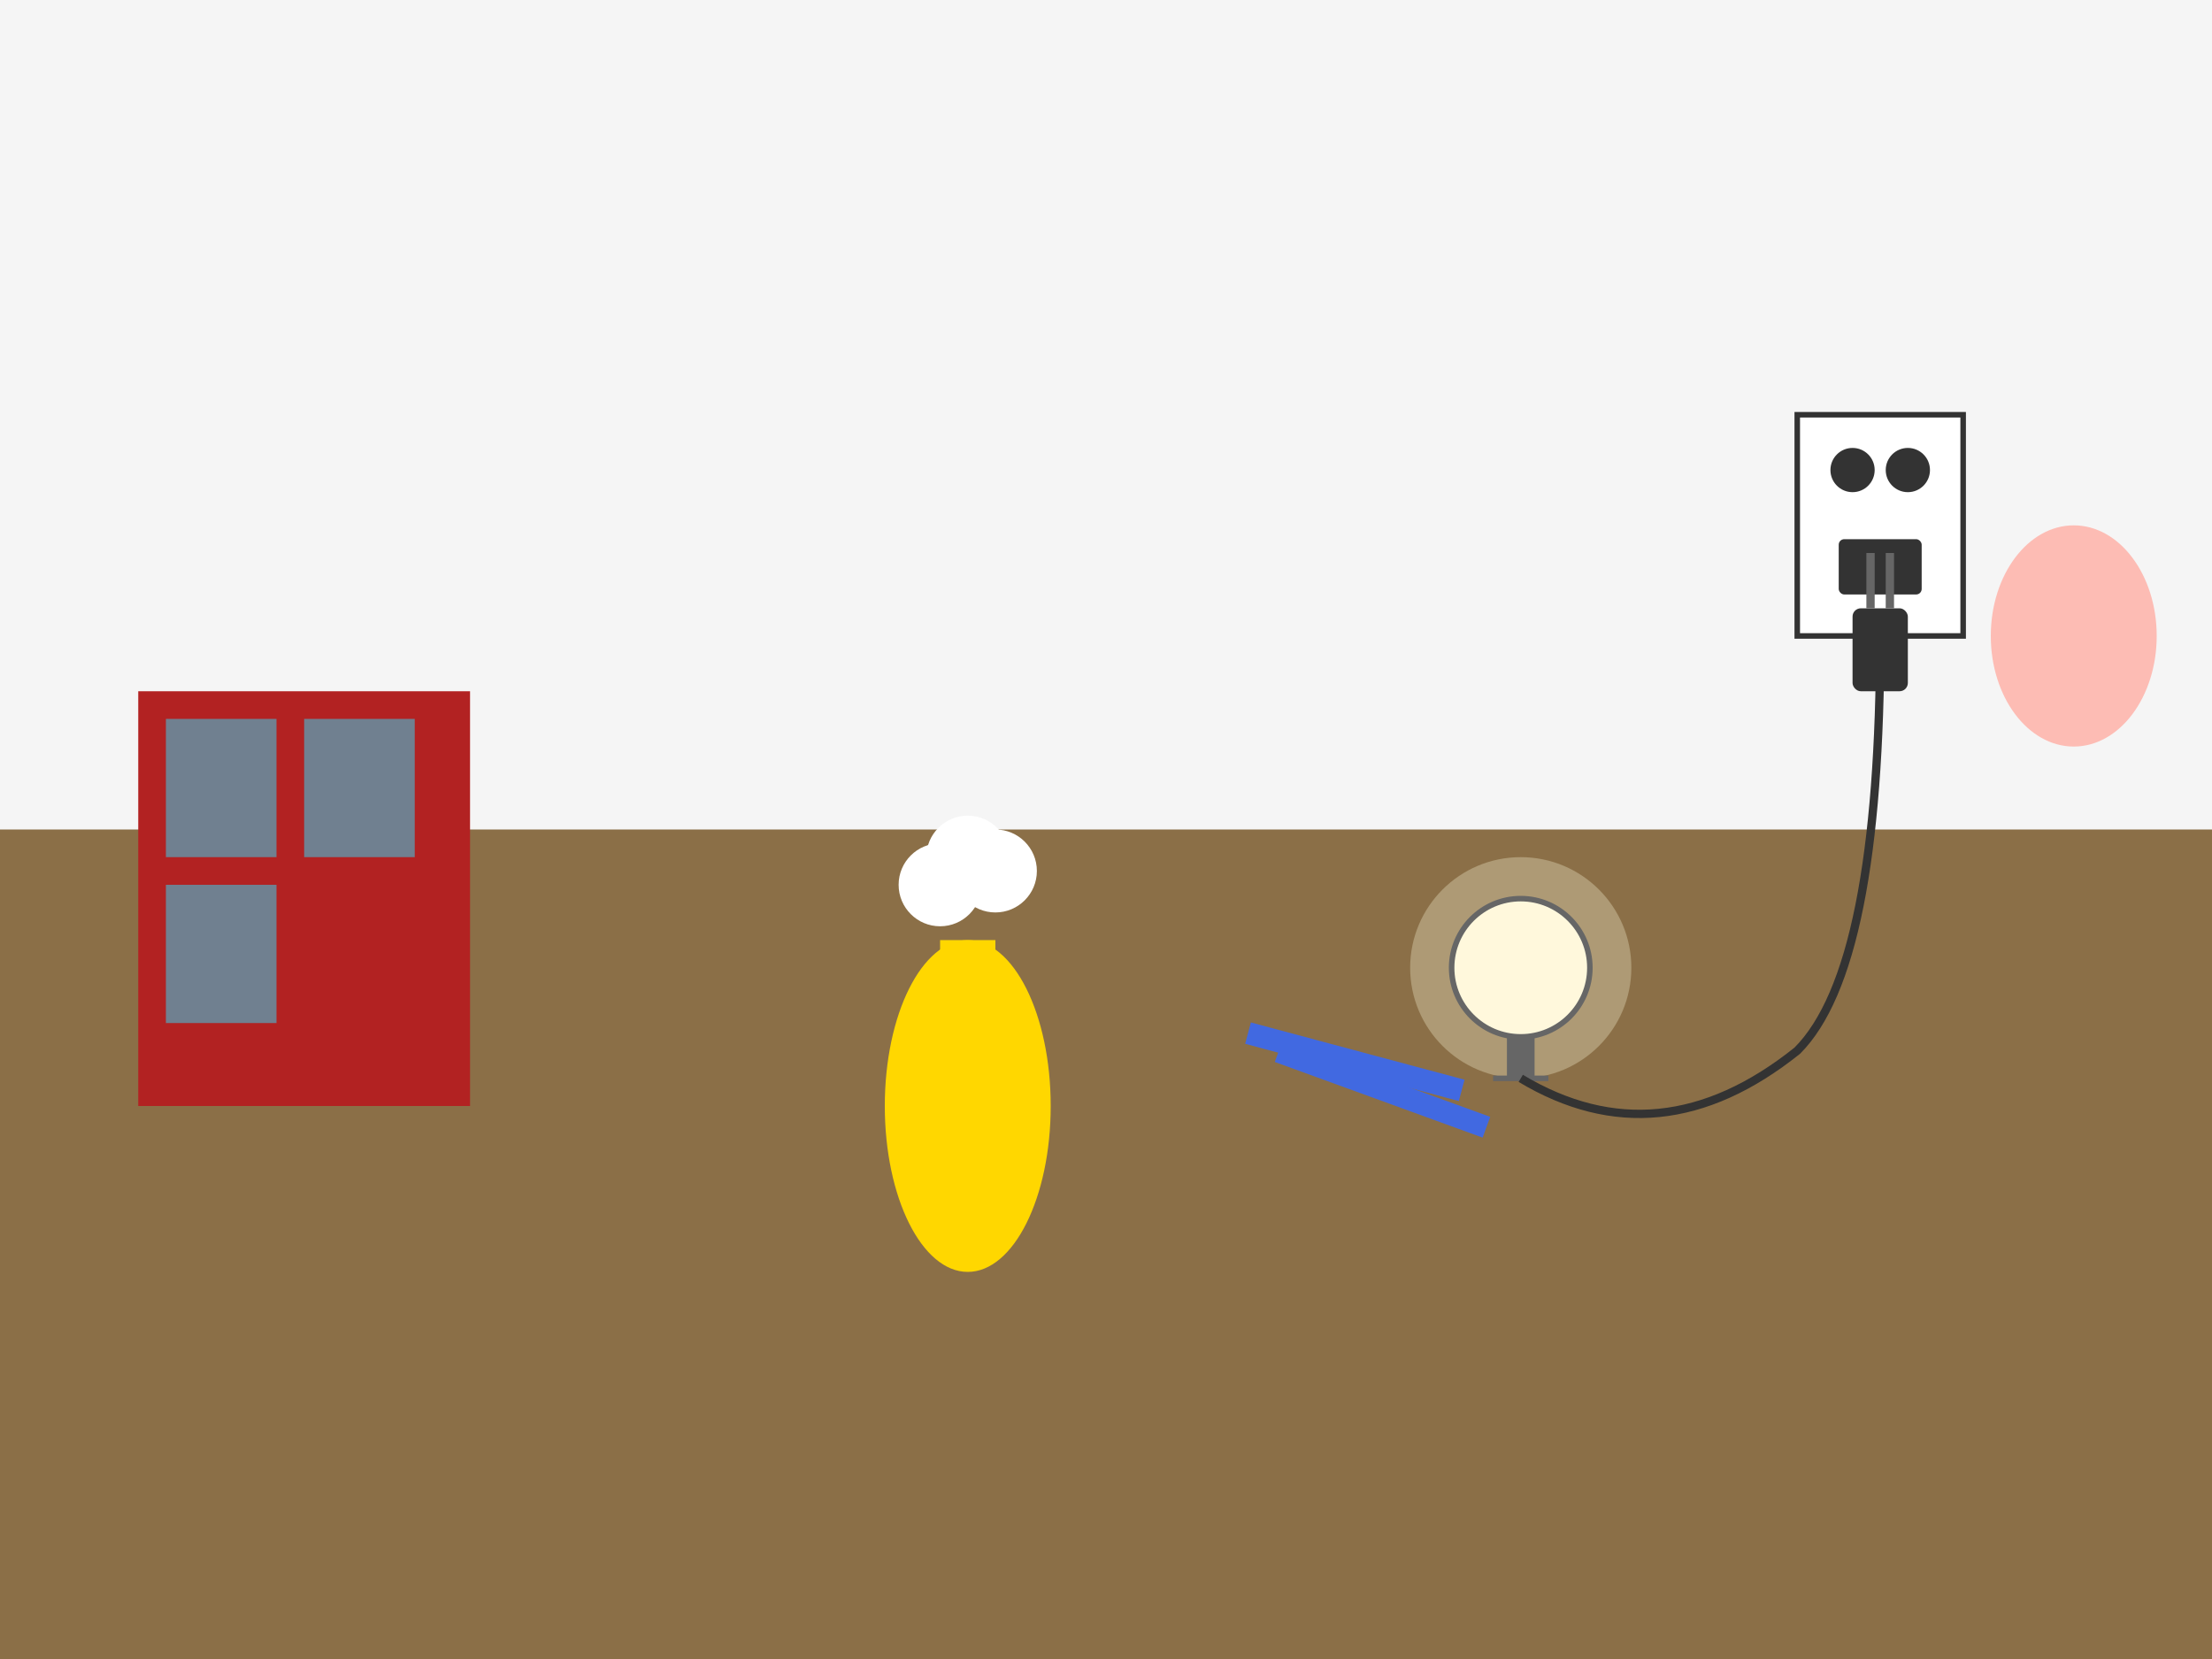 <svg width="800" height="600" xmlns="http://www.w3.org/2000/svg">
  <!-- Background and table -->
  <rect width="800" height="600" fill="#f5f5f5"/>
  <rect x="0" y="300" width="800" height="300" fill="#8B6F47"/>
  
  <!-- Wall outlet -->
  <rect x="650" y="150" width="60" height="80" fill="white" stroke="#333" stroke-width="2"/>
  <circle cx="670" cy="170" r="8" fill="#333"/>
  <circle cx="690" cy="170" r="8" fill="#333"/>
  <rect x="665" y="195" width="30" height="20" fill="#333" rx="2"/>
  
  <!-- Red metal shelf with tins -->
  <rect x="50" y="250" width="120" height="150" fill="#B22222"/>
  <rect x="60" y="260" width="40" height="50" fill="#708090"/>
  <rect x="110" y="260" width="40" height="50" fill="#708090"/>
  <rect x="60" y="320" width="40" height="50" fill="#708090"/>
  
  <!-- Gold bottle vase with flowers -->
  <ellipse cx="350" cy="400" rx="30" ry="60" fill="#FFD700"/>
  <rect x="340" y="340" width="20" height="30" fill="#FFD700"/>
  <circle cx="340" cy="320" r="15" fill="white"/>
  <circle cx="360" cy="315" r="15" fill="white"/>
  <circle cx="350" cy="310" r="15" fill="white"/>
  
  <!-- Blue pens -->
  <rect x="450" y="380" width="80" height="8" fill="#4169E1" transform="rotate(15 490 384)"/>
  <rect x="460" y="390" width="80" height="8" fill="#4169E1" transform="rotate(20 500 394)"/>
  
  <!-- Light bulb -->
  <g id="bulb">
    <circle cx="550" cy="350" r="40" fill="#FFFFE0" opacity="0.3">
      <animate attributeName="opacity" values="0.3;1;1" dur="4s" begin="3s" fill="freeze"/>
    </circle>
    <circle cx="550" cy="350" r="25" fill="#FFF8DC" stroke="#666" stroke-width="2">
      <animate attributeName="fill" values="#FFF8DC;#FFFACD;#FFFACD" dur="4s" begin="3s" fill="freeze"/>
    </circle>
    <rect x="545" y="375" width="10" height="15" fill="#666"/>
    <path d="M540 390 L560 390" stroke="#666" stroke-width="2"/>
  </g>
  
  <!-- Light glow effect -->
  <circle cx="550" cy="350" r="80" fill="yellow" opacity="0">
    <animate attributeName="opacity" values="0;0;0.4" dur="4s" begin="0s" fill="freeze"/>
  </circle>
  
  <!-- Electrical cord -->
  <path id="cord" d="M550 390 Q600 420 650 380 Q680 350 680 230" 
        stroke="#333" stroke-width="3" fill="none"/>
  
  <!-- Plug -->
  <g id="plug">
    <rect x="670" y="220" width="20" height="30" fill="#333" rx="3">
      <animateTransform attributeName="transform" type="translate" 
                        values="0,0;0,0;0,-50;0,-50" 
                        dur="4s" begin="0s" fill="freeze"/>
    </rect>
    <rect x="675" y="200" width="3" height="20" fill="#666">
      <animateTransform attributeName="transform" type="translate" 
                        values="0,0;0,0;0,-50;0,-50" 
                        dur="4s" begin="0s" fill="freeze"/>
    </rect>
    <rect x="682" y="200" width="3" height="20" fill="#666">
      <animateTransform attributeName="transform" type="translate" 
                        values="0,0;0,0;0,-50;0,-50" 
                        dur="4s" begin="0s" fill="freeze"/>
    </rect>
  </g>
  
  <!-- Hand -->
  <g id="hand">
    <ellipse cx="750" cy="230" rx="30" ry="40" fill="#FDBCB4">
      <animateTransform attributeName="transform" type="translate" 
                        values="0,0;-70,0;-70,-50;0,0" 
                        dur="4s" begin="0s" fill="freeze"/>
    </ellipse>
    <rect x="735" y="200" width="8" height="25" fill="#FDBCB4">
      <animateTransform attributeName="transform" type="translate" 
                        values="0,0;-70,0;-70,-50;0,0" 
                        dur="4s" begin="0s" fill="freeze"/>
    </rect>
    <rect x="745" y="200" width="8" height="25" fill="#FDBCB4">
      <animateTransform attributeName="transform" type="translate" 
                        values="0,0;-70,0;-70,-50;0,0" 
                        dur="4s" begin="0s" fill="freeze"/>
    </rect>
    <rect x="755" y="200" width="8" height="25" fill="#FDBCB4">
      <animateTransform attributeName="transform" type="translate" 
                        values="0,0;-70,0;-70,-50;0,0" 
                        dur="4s" begin="0s" fill="freeze"/>
    </rect>
  </g>
</svg>